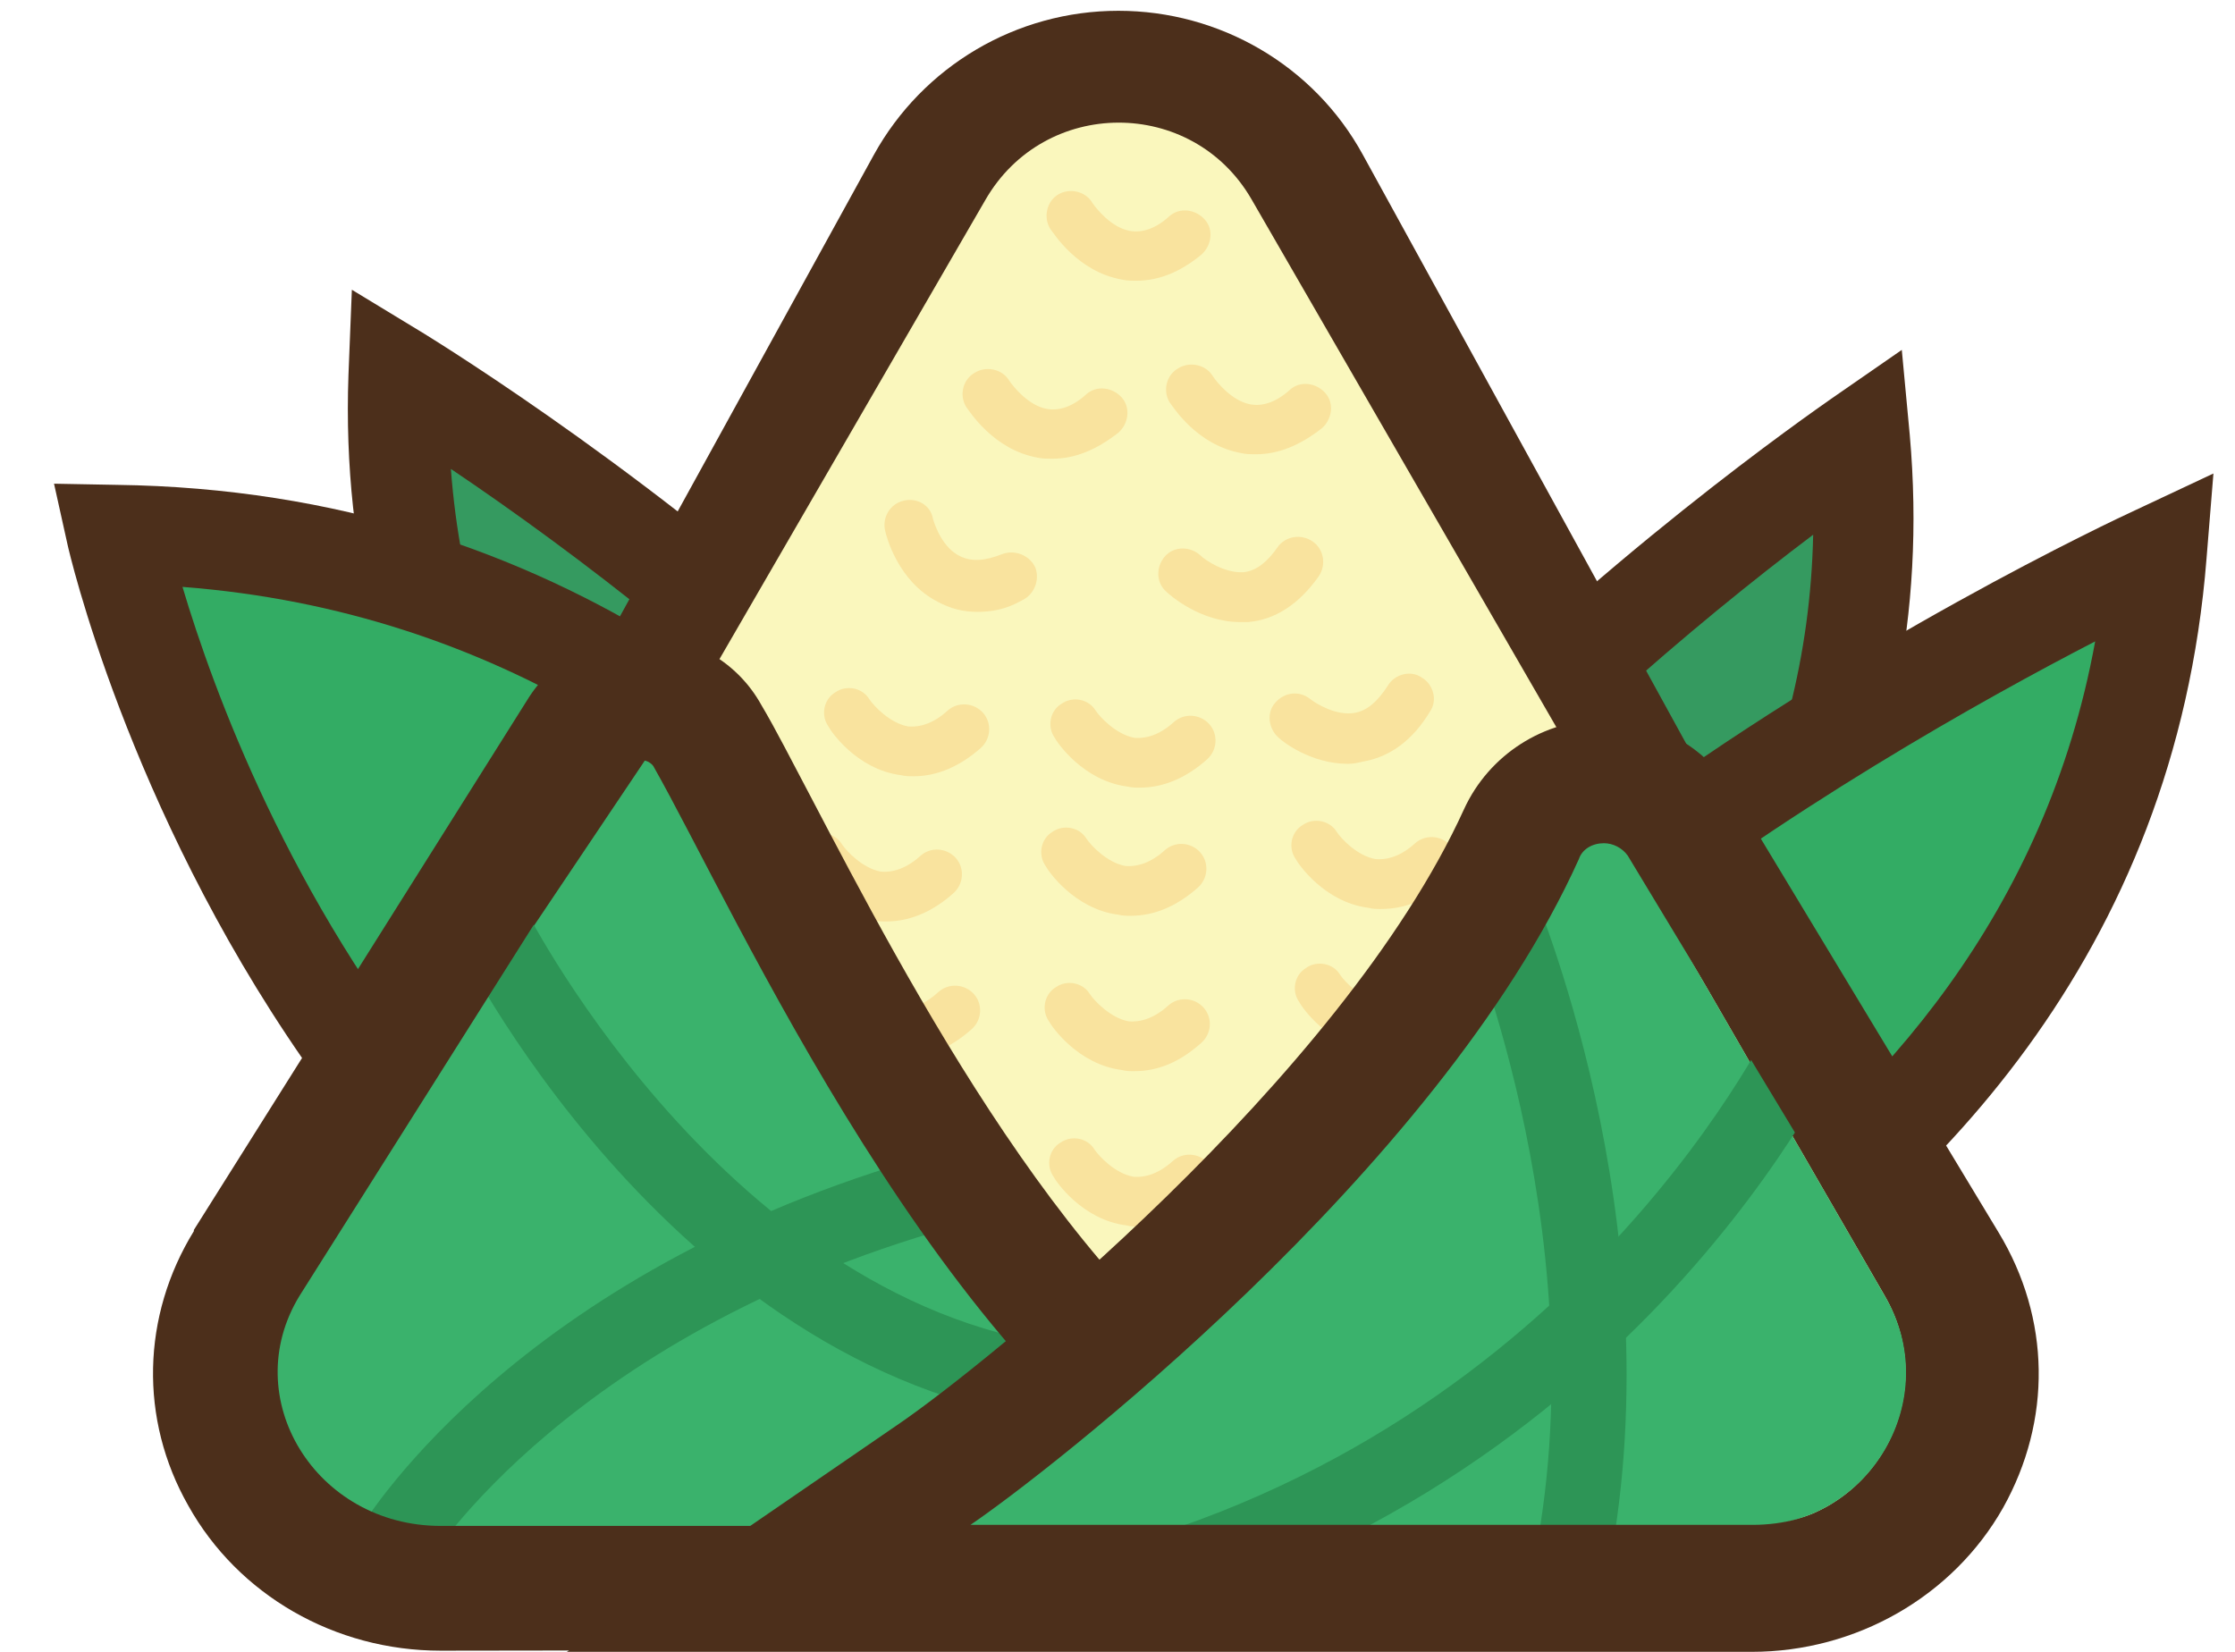 <svg width="23" height="17" viewBox="0 0 23 17" fill="none" xmlns="http://www.w3.org/2000/svg">
<g clip-path="url(#clip0_1_16325)">
<path d="M4.113 3.869C4.113 3.869 13.053 9.343 11.989 13.825C11.989 13.825 3.844 11.117 4.113 3.869Z" fill="#359A60"/>
<path d="M12.351 14.491L11.813 14.316C11.731 14.292 3.317 11.398 3.586 3.858L3.621 2.982L4.37 3.437C4.745 3.671 13.627 9.157 12.468 13.942L12.351 14.491ZM4.64 4.826C5.014 9.869 9.847 12.378 11.556 13.102C11.602 10.149 7.191 6.542 4.64 4.826Z" fill="#4C2F1B"/>
<path d="M1.199 5.492C1.199 5.492 3.399 15.599 12.796 15.599C12.808 15.6 10.011 5.608 1.199 5.492Z" fill="#33AC64"/>
<path d="M12.796 16.113C3.095 16.113 0.719 5.714 0.696 5.609L0.556 4.978L1.199 4.99C10.292 5.107 13.264 15.366 13.287 15.471L13.475 16.125L12.796 16.113C12.808 16.113 12.796 16.113 12.796 16.113ZM1.878 6.04C2.51 8.164 5.026 14.654 12.082 15.062C11.298 12.95 8.408 6.542 1.878 6.04Z" fill="#4C2F1B"/>
<path d="M19.139 4.523C19.139 4.523 10.491 10.441 11.79 14.864C11.79 14.864 19.782 11.748 19.139 4.523Z" fill="#359A60"/>
<path d="M11.462 15.553L11.298 15.016C9.905 10.289 18.483 4.36 18.846 4.103L19.571 3.601L19.653 4.476C20.32 11.993 12.07 15.308 11.977 15.343L11.462 15.553ZM18.659 5.503C16.213 7.347 11.988 11.176 12.187 14.129C13.849 13.3 18.553 10.546 18.659 5.503Z" fill="#4C2F1B"/>
<path d="M22.193 5.714C22.193 5.714 11.836 10.511 12.433 15.483C12.445 15.483 21.573 13.569 22.193 5.714Z" fill="#33AC64"/>
<path d="M12 16.101L11.93 15.541C11.298 10.254 21.549 5.445 21.982 5.247L22.778 4.873L22.707 5.748C22.064 13.895 12.644 15.961 12.538 15.985L12 16.101ZM21.561 6.601C19.279 7.779 13.194 11.269 12.936 14.817C14.832 14.257 20.554 12.133 21.561 6.601Z" fill="#4C2F1B"/>
<path d="M11.509 1.395C12.059 1.395 12.597 1.663 12.901 2.212L19.022 13.359C19.595 14.409 18.834 15.705 17.629 15.705H5.377C4.172 15.705 3.411 14.421 3.985 13.359L10.117 2.212C10.421 1.663 10.959 1.395 11.509 1.395ZM11.509 0.111C10.456 0.111 9.496 0.683 8.993 1.593L2.861 12.74C2.37 13.639 2.381 14.701 2.908 15.576C3.434 16.452 4.359 16.977 5.377 16.977H17.629C18.659 16.977 19.583 16.452 20.098 15.576C20.625 14.701 20.636 13.639 20.145 12.74L14.025 1.593C13.521 0.671 12.55 0.111 11.509 0.111Z" fill="#4C2F1B"/>
<path d="M9.273 9.483C9.227 9.483 9.191 9.483 9.145 9.472C8.688 9.414 8.419 9.017 8.396 8.97C8.314 8.853 8.349 8.69 8.466 8.62C8.583 8.538 8.747 8.573 8.817 8.69C8.864 8.76 9.028 8.935 9.215 8.97C9.344 8.982 9.484 8.935 9.625 8.807C9.73 8.713 9.894 8.725 9.988 8.83C10.081 8.935 10.069 9.098 9.964 9.192C9.753 9.39 9.519 9.483 9.273 9.483Z" fill="#F9E39E"/>
<path d="M12.878 2.049L19.395 13.335C20.004 14.385 19.244 15.704 18.026 15.704H4.979C3.762 15.704 3.001 14.385 3.61 13.335L10.139 2.06C10.748 0.998 12.269 0.998 12.878 2.049Z" fill="#FAF7BD"/>
<path d="M6.746 7.663L2.931 13.347C2.323 14.397 3.083 15.716 4.3 15.716L12.562 15.704C9.718 14.082 7.437 8.958 6.746 7.663Z" fill="#3AB26C"/>
<path d="M9.309 10.884C9.262 10.884 9.227 10.884 9.18 10.873C8.724 10.814 8.454 10.417 8.431 10.37C8.349 10.254 8.384 10.09 8.501 10.02C8.619 9.939 8.782 9.974 8.852 10.091C8.899 10.161 9.063 10.336 9.25 10.371C9.379 10.394 9.519 10.336 9.66 10.207C9.765 10.114 9.929 10.126 10.023 10.231C10.116 10.336 10.105 10.499 9.999 10.592C9.789 10.779 9.555 10.884 9.309 10.884ZM9.122 9.483C9.075 9.483 9.04 9.483 8.993 9.472C8.537 9.414 8.267 9.017 8.244 8.97C8.162 8.853 8.197 8.69 8.314 8.62C8.431 8.538 8.595 8.573 8.665 8.69C8.712 8.76 8.876 8.935 9.063 8.97C9.192 8.982 9.332 8.935 9.473 8.807C9.578 8.713 9.742 8.725 9.836 8.83C9.929 8.935 9.918 9.098 9.812 9.192C9.59 9.39 9.355 9.483 9.122 9.483Z" fill="#F9E39E"/>
<path d="M11.216 14.666C7.109 14.386 4.815 9.915 4.721 9.717L5.412 9.367C5.435 9.413 7.6 13.639 11.274 13.884L11.216 14.666Z" fill="#2D9556"/>
<path d="M4.382 16.113L3.715 15.716C3.786 15.611 5.389 12.997 9.789 11.829L9.987 12.576C5.88 13.674 4.394 16.09 4.382 16.113Z" fill="#2D9556"/>
<path d="M6.617 7.826C6.653 7.826 6.699 7.85 6.723 7.884C7.566 9.367 9.684 14.152 12.562 15.704H4.535C3.247 15.704 2.44 14.386 3.083 13.335L6.524 7.884C6.547 7.849 6.582 7.826 6.617 7.826ZM6.617 6.542C6.126 6.542 5.681 6.787 5.424 7.207L1.995 12.658V12.67C1.457 13.545 1.433 14.607 1.937 15.494C2.451 16.416 3.446 16.988 4.535 16.988L12.562 16.977H17.664L13.171 14.572C11.088 13.463 9.309 10.044 8.349 8.211C8.151 7.838 7.987 7.511 7.834 7.254C7.589 6.811 7.12 6.542 6.617 6.542Z" fill="#4C2F1B"/>
<path d="M16.505 8.328C14.715 11.736 10.701 15.179 9.975 15.704H18.026C19.244 15.704 20.016 14.386 19.395 13.335L16.505 8.328Z" fill="#3AB26C"/>
<path d="M11.392 16.743L11.204 15.996C16.295 14.701 18.272 10.452 18.296 10.405L18.998 10.721C18.916 10.907 16.845 15.354 11.392 16.743Z" fill="#2D9556"/>
<path d="M16.482 16.486L15.733 16.311C16.517 12.927 15.078 9.507 15.066 9.472L15.78 9.168C15.827 9.32 17.325 12.856 16.482 16.486Z" fill="#2D9556"/>
<path d="M14.212 9.355C14.165 9.355 14.13 9.355 14.083 9.343C13.627 9.285 13.358 8.888 13.334 8.841C13.252 8.725 13.287 8.561 13.405 8.491C13.521 8.41 13.685 8.445 13.756 8.561C13.802 8.632 13.966 8.807 14.154 8.841C14.282 8.853 14.423 8.806 14.563 8.678C14.669 8.585 14.832 8.596 14.926 8.701C15.02 8.807 15.008 8.97 14.902 9.063C14.692 9.262 14.458 9.355 14.212 9.355ZM11.719 12.623C11.672 12.623 11.637 12.623 11.591 12.611C11.134 12.553 10.865 12.156 10.842 12.11C10.76 11.993 10.795 11.829 10.912 11.76C11.029 11.678 11.193 11.713 11.263 11.83C11.31 11.9 11.474 12.075 11.661 12.11C11.79 12.122 11.93 12.075 12.071 11.947C12.176 11.853 12.34 11.865 12.433 11.97C12.527 12.075 12.515 12.238 12.41 12.332C12.187 12.53 11.954 12.623 11.719 12.623ZM14.247 10.826C14.2 10.826 14.165 10.826 14.118 10.814C13.662 10.756 13.393 10.359 13.37 10.312C13.287 10.195 13.323 10.032 13.44 9.962C13.557 9.88 13.721 9.915 13.791 10.032C13.838 10.102 14.002 10.277 14.189 10.312C14.317 10.324 14.458 10.277 14.598 10.149C14.704 10.056 14.867 10.067 14.961 10.172C15.055 10.277 15.043 10.441 14.938 10.534C14.727 10.721 14.493 10.826 14.247 10.826Z" fill="#F9E39E"/>
<path d="M16.505 8.678C16.599 8.678 16.693 8.725 16.751 8.806L19.478 13.323C20.11 14.374 19.314 15.693 18.038 15.693H9.987C10.713 15.203 14.797 12.063 16.248 8.841C16.283 8.737 16.389 8.678 16.505 8.678ZM16.505 7.406C15.885 7.406 15.323 7.768 15.066 8.328C13.802 11.106 10.104 14.071 9.25 14.654L5.833 17H18.026C19.103 17 20.098 16.428 20.613 15.518C21.116 14.619 21.104 13.569 20.566 12.682L17.839 8.165C17.559 7.686 17.055 7.406 16.505 7.406Z" fill="#4C2F1B"/>
<path d="M10.83 4.721C10.783 4.721 10.725 4.721 10.678 4.71C10.222 4.628 9.976 4.231 9.941 4.185C9.871 4.068 9.906 3.905 10.034 3.834C10.151 3.764 10.315 3.799 10.385 3.916C10.432 3.986 10.585 4.173 10.772 4.208C10.9 4.231 11.041 4.185 11.181 4.056C11.287 3.963 11.45 3.986 11.544 4.091C11.637 4.197 11.614 4.36 11.509 4.453C11.286 4.628 11.064 4.721 10.83 4.721ZM11.696 2.889C11.649 2.889 11.591 2.889 11.544 2.877C11.088 2.796 10.842 2.399 10.806 2.352C10.736 2.236 10.771 2.072 10.889 2.002C11.006 1.932 11.169 1.967 11.239 2.084C11.286 2.154 11.438 2.341 11.626 2.376C11.754 2.399 11.895 2.353 12.035 2.224C12.141 2.131 12.304 2.154 12.398 2.259C12.492 2.364 12.469 2.527 12.363 2.621C12.152 2.795 11.93 2.889 11.696 2.889ZM12.925 4.675C12.878 4.675 12.819 4.675 12.773 4.663C12.316 4.581 12.07 4.185 12.035 4.138C11.965 4.021 12.001 3.858 12.129 3.788C12.246 3.718 12.41 3.753 12.48 3.87C12.527 3.94 12.679 4.126 12.866 4.161C12.995 4.185 13.135 4.138 13.276 4.01C13.381 3.916 13.545 3.939 13.639 4.045C13.732 4.15 13.709 4.313 13.604 4.407C13.381 4.581 13.159 4.675 12.925 4.675ZM12.761 6.402C12.351 6.402 12.035 6.122 12 6.087C11.895 5.994 11.895 5.83 11.989 5.725C12.082 5.62 12.246 5.62 12.351 5.714C12.41 5.772 12.609 5.9 12.796 5.889C12.925 5.877 13.042 5.784 13.147 5.632C13.229 5.515 13.393 5.492 13.509 5.573C13.627 5.655 13.65 5.819 13.568 5.935C13.369 6.216 13.123 6.379 12.843 6.402H12.761V6.402ZM10.058 6.297C9.906 6.297 9.777 6.262 9.648 6.192C9.238 5.982 9.121 5.515 9.11 5.468C9.075 5.328 9.157 5.188 9.297 5.153C9.438 5.118 9.578 5.2 9.601 5.34C9.625 5.422 9.707 5.643 9.882 5.725C9.999 5.783 10.14 5.772 10.315 5.702C10.444 5.655 10.596 5.713 10.655 5.842C10.702 5.97 10.643 6.122 10.514 6.18C10.35 6.274 10.198 6.297 10.058 6.297ZM13.872 7.861C13.486 7.861 13.194 7.628 13.159 7.593C13.053 7.499 13.03 7.336 13.124 7.231C13.217 7.125 13.369 7.102 13.486 7.196C13.545 7.243 13.756 7.371 13.943 7.336C14.072 7.312 14.177 7.219 14.282 7.056C14.352 6.939 14.516 6.892 14.633 6.974C14.75 7.044 14.797 7.207 14.715 7.324C14.54 7.616 14.305 7.791 14.025 7.838C13.978 7.849 13.931 7.861 13.872 7.861ZM11.731 8.106C11.684 8.106 11.649 8.106 11.602 8.095C11.146 8.036 10.877 7.639 10.854 7.593C10.772 7.476 10.807 7.312 10.924 7.243C11.041 7.161 11.205 7.196 11.275 7.313C11.322 7.383 11.486 7.558 11.673 7.593C11.801 7.604 11.942 7.558 12.082 7.429C12.188 7.336 12.351 7.348 12.445 7.453C12.539 7.558 12.527 7.721 12.422 7.815C12.199 8.013 11.965 8.106 11.731 8.106ZM11.637 9.425C11.591 9.425 11.555 9.425 11.509 9.414C11.052 9.355 10.783 8.958 10.76 8.912C10.678 8.795 10.713 8.631 10.83 8.561C10.947 8.48 11.111 8.515 11.181 8.632C11.228 8.702 11.392 8.877 11.579 8.912C11.708 8.923 11.848 8.877 11.989 8.748C12.094 8.655 12.258 8.667 12.351 8.772C12.445 8.877 12.433 9.04 12.328 9.134C12.105 9.332 11.871 9.425 11.637 9.425ZM11.672 11.024C11.626 11.024 11.591 11.024 11.544 11.012C11.088 10.954 10.818 10.557 10.795 10.511C10.713 10.394 10.748 10.231 10.865 10.16C10.982 10.079 11.146 10.114 11.216 10.231C11.263 10.301 11.427 10.476 11.614 10.511C11.743 10.522 11.883 10.476 12.024 10.347C12.129 10.254 12.293 10.265 12.387 10.371C12.48 10.476 12.469 10.639 12.363 10.732C12.141 10.931 11.918 11.024 11.672 11.024ZM9.402 7.989C9.355 7.989 9.32 7.989 9.273 7.978C8.817 7.92 8.548 7.523 8.525 7.476C8.443 7.359 8.478 7.196 8.595 7.126C8.712 7.044 8.876 7.079 8.946 7.196C8.993 7.266 9.157 7.441 9.344 7.476C9.472 7.487 9.613 7.441 9.753 7.312C9.859 7.219 10.023 7.231 10.116 7.336C10.21 7.441 10.198 7.604 10.093 7.698C9.882 7.884 9.648 7.989 9.402 7.989Z" fill="#F9E39E"/>
</g>
<defs>
<clipPath id="clip0_1_16325">
<rect width="22.222" height="16.889" fill="white" transform="translate(0.555 0.111)"/>
</clipPath>
</defs>
</svg>
